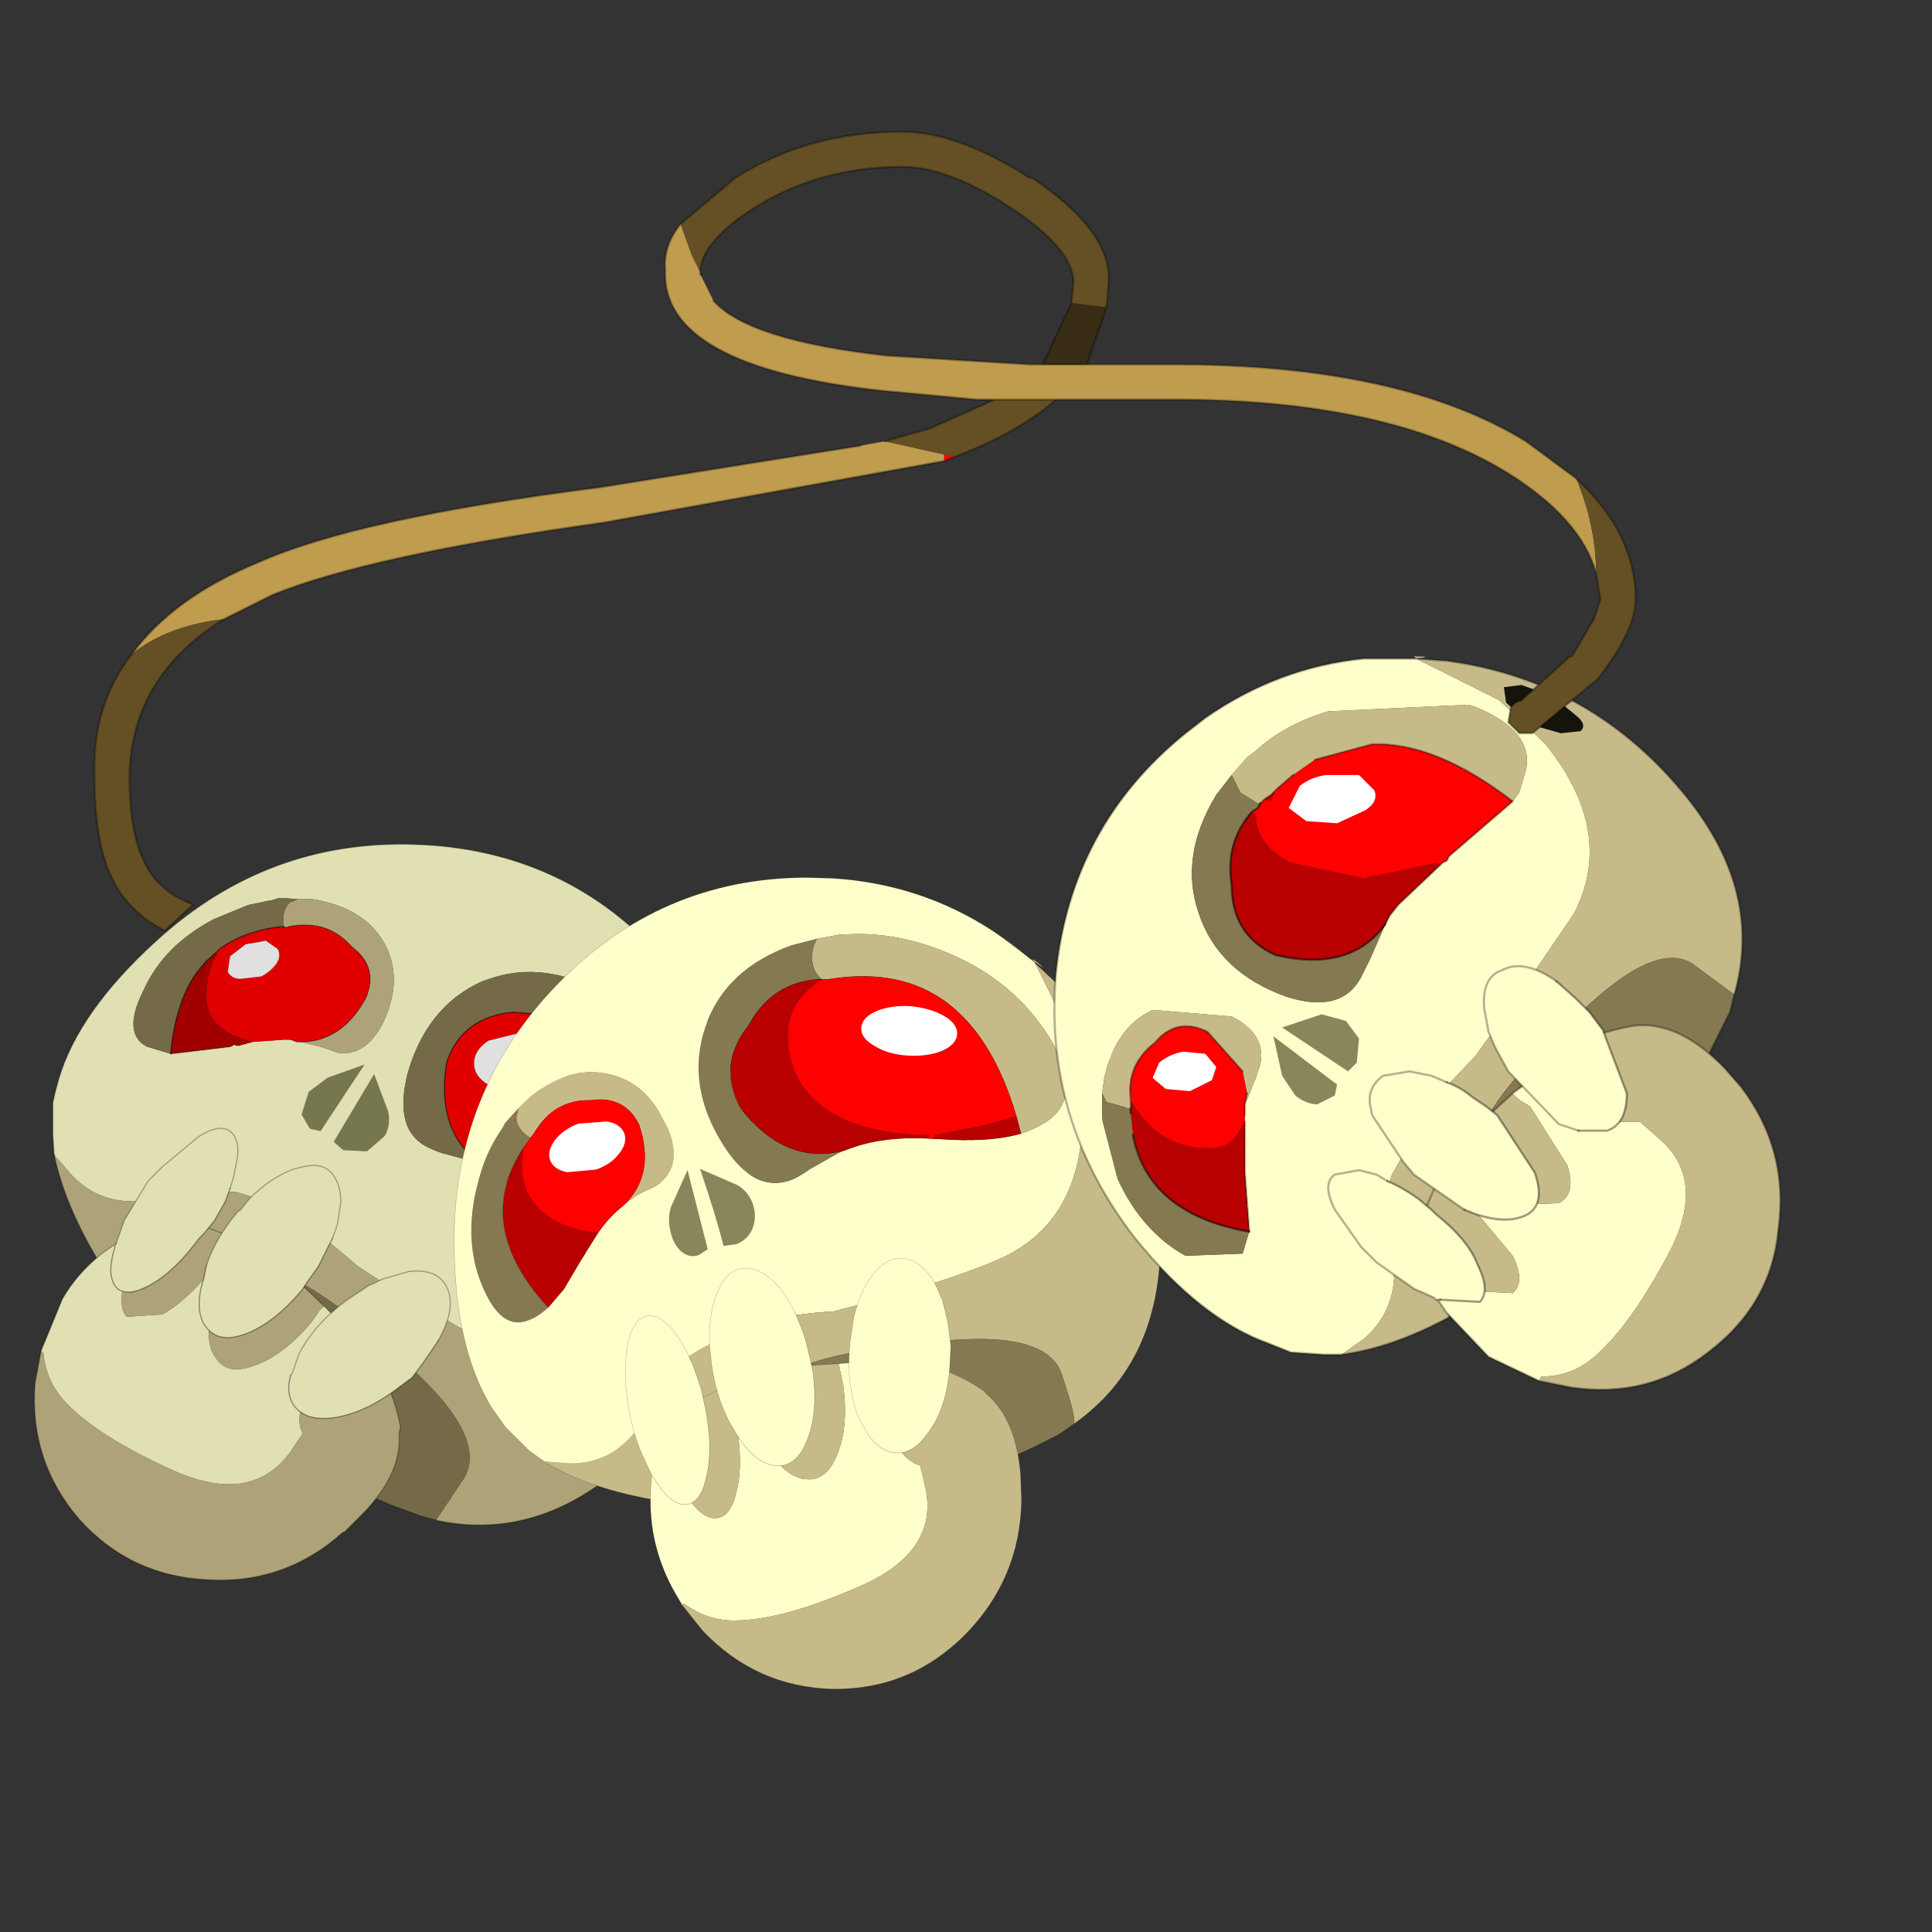 <?xml version="1.0" encoding="UTF-8" standalone="no"?>
<svg xmlns:xlink="http://www.w3.org/1999/xlink" height="440.0px" width="440.0px" xmlns="http://www.w3.org/2000/svg">
  <rect width="100%" height="100%" fill="#333333" stroke="none"/>
  <g transform="matrix(10.0, 0.0, 0.0, 10.0, 0.0, 0.0)">
    <use height="44.0" transform="matrix(1.0, 0.0, 0.0, 1.0, 0.0, 0.0)" width="44.0" xlink:href="#shape0"/>
    <use height="30.9" transform="matrix(0.542, 0.0, 0.0, 0.542, 0.77, 19.23)" width="30.2" xlink:href="#sprite0"/>
    <use height="97.8" transform="matrix(0.189, -7.0E-4, 7.0E-4, 0.189, 10.313, 20.015)" width="85.1" xlink:href="#shape2"/>
    <use height="28.65" transform="matrix(1.0, 0.0, 0.0, 1.0, 2.15, 3.0)" width="38.4" xlink:href="#shape3"/>
  </g>
  <defs>
    <g id="shape0" transform="matrix(1.0, 0.0, 0.0, 1.0, 0.0, 0.0)">
      <path d="M44.0 44.0 L0.0 44.0 0.0 0.0 44.0 0.0 44.0 44.0" fill="#43adca" fill-opacity="0.0" fill-rule="evenodd" stroke="none"/>
    </g>
    <g id="sprite0" transform="matrix(1.0, 0.0, 0.0, 1.0, 15.1, 15.45)">
      <use height="30.9" transform="matrix(1.0, 0.0, 0.0, 1.0, -15.1, -15.45)" width="30.2" xlink:href="#shape1"/>
    </g>
    <g id="shape1" transform="matrix(1.0, 0.0, 0.0, 1.0, 15.1, 15.45)">
      <path d="M-13.05 2.5 L-13.05 2.45 -13.05 2.5" fill="#000000" fill-opacity="0.302" fill-rule="evenodd" stroke="none"/>
      <path d="M-4.2 3.05 L-4.3 2.9 -4.25 2.85 Q-4.15 2.9 -4.2 3.05" fill="#9d926c" fill-rule="evenodd" stroke="none"/>
      <path d="M9.65 -8.65 L8.75 -9.3 7.65 -9.75 Q5.75 -10.4 4.05 -9.8 L3.75 -9.7 Q1.4 -8.65 0.6 -5.8 0.0 -3.4 1.5 -2.7 1.9 -2.5 2.35 -2.4 L2.9 -2.25 3.2 -2.15 3.9 -1.85 4.2 -1.7 5.4 -0.85 5.6 -0.7 6.6 0.4 6.85 0.7 Q8.15 2.35 9.35 3.1 L10.65 3.65 Q12.3 3.85 13.1 1.4 L13.15 1.05 Q13.9 -1.8 12.6 -4.85 11.95 -6.6 10.75 -7.8 L10.35 -8.1 9.65 -8.65 M-14.25 -2.45 L-14.3 -3.2 -14.3 -4.6 -14.2 -5.05 -14.05 -5.6 Q-13.2 -8.45 -9.95 -11.4 -5.3 -15.65 0.9 -15.45 7.15 -15.25 11.25 -10.75 L11.95 -9.9 Q14.25 -7.0 14.85 -3.5 L14.85 -3.2 15.0 -1.6 15.0 -1.5 15.05 -1.3 15.0 -1.25 13.45 2.3 11.75 4.45 Q8.35 7.55 4.8 6.0 L0.25 3.4 -1.45 2.3 -3.3 0.75 Q-5.05 -0.45 -6.65 -0.85 L-9.65 -0.75 -9.55 -0.85 -9.85 -0.75 Q-10.45 -0.4 -10.95 -0.45 -12.5 -0.45 -13.55 -1.6 L-14.2 -2.35 -14.25 -2.45 M15.0 -1.5 L15.0 -1.25 15.0 -1.5 M-12.3 1.85 L-12.4 1.95 -12.45 1.95 -12.3 1.85 M-3.9 -7.15 L-3.25 -7.0 -2.9 -6.9 -2.35 -6.7 Q-1.15 -6.5 -0.4 -8.0 0.45 -9.85 -0.4 -11.35 -1.25 -12.8 -3.4 -13.15 L-4.0 -13.15 -4.8 -13.2 -5.1 -13.1 -5.15 -13.1 -6.1 -12.9 -7.55 -12.3 Q-9.65 -11.2 -10.5 -9.3 -11.4 -7.5 -10.35 -6.95 L-9.35 -6.65 -6.85 -6.95 -6.65 -7.05 -6.6 -7.0 -6.45 -7.0 -5.9 -7.15 -4.5 -7.25 -4.3 -7.25 -4.05 -7.15 -3.9 -7.15" fill="#e0e0b3" fill-rule="evenodd" stroke="none"/>
      <path d="M9.65 -8.65 L10.35 -8.1 10.75 -7.8 Q11.95 -6.6 12.6 -4.85 13.9 -1.8 13.15 1.05 L13.1 1.4 Q12.3 3.85 10.65 3.65 L9.35 3.1 Q11.6 -0.25 11.3 -2.9 11.15 -4.45 10.1 -5.8 L8.9 -7.0 8.75 -7.15 8.55 -7.4 Q8.5 -7.8 8.8 -8.15 L8.9 -8.3 9.65 -8.65 M-14.25 -2.45 L-14.2 -2.35 -13.55 -1.6 Q-12.5 -0.45 -10.95 -0.45 -10.45 -0.4 -9.85 -0.75 L-9.55 -0.85 -9.65 -0.75 -6.65 -0.85 Q-5.05 -0.45 -3.3 0.75 L-1.45 2.3 0.25 3.4 4.8 6.0 Q8.35 7.55 11.75 4.45 L13.45 2.3 15.0 -1.25 15.0 0.0 Q14.6 6.15 9.95 10.4 6.15 13.9 1.8 12.95 L3.0 11.15 Q3.95 9.45 0.7 6.5 -2.6 3.5 -4.25 2.8 L-4.25 2.85 -4.85 2.55 -7.1 1.25 -7.85 1.0 -10.8 1.05 Q-11.6 1.3 -12.3 1.85 L-12.45 1.95 Q-13.75 -0.25 -14.2 -2.2 L-14.25 -2.45 M15.0 -1.6 L14.85 -3.2 14.85 -3.5 15.0 -1.6 M15.05 -1.3 L15.1 -1.4 Q15.15 -0.4 15.05 -1.3 M14.0 2.55 L13.35 2.65 12.55 3.7 Q12.25 4.35 12.2 5.05 12.05 5.65 12.35 5.85 12.65 6.05 13.05 5.65 L13.75 4.55 14.2 3.3 Q14.3 2.8 14.0 2.55 M-4.6 -12.0 Q-4.7 -12.65 -4.35 -13.0 L-4.0 -13.15 -3.4 -13.15 Q-1.25 -12.8 -0.4 -11.35 0.45 -9.85 -0.4 -8.0 -1.15 -6.5 -2.35 -6.7 L-2.9 -6.9 -3.25 -7.0 -3.9 -7.15 Q-2.15 -7.15 -1.15 -9.0 -0.6 -10.3 -1.75 -11.15 -2.75 -12.3 -4.35 -12.0 L-4.5 -11.95 -4.6 -12.0" fill="#aea378" fill-rule="evenodd" stroke="none"/>
      <path d="M3.9 -1.85 L3.2 -2.15 2.9 -2.25 2.35 -2.4 Q1.9 -2.5 1.5 -2.7 0.0 -3.4 0.6 -5.8 1.4 -8.65 3.75 -9.7 L4.05 -9.8 Q5.75 -10.4 7.65 -9.75 L8.75 -9.3 9.65 -8.65 8.9 -8.3 8.8 -8.15 Q8.5 -7.8 8.55 -7.4 L7.45 -8.2 5.05 -8.4 Q2.9 -8.2 2.25 -6.3 1.75 -3.25 3.9 -1.85 M-4.25 2.85 L-4.25 2.8 Q-2.6 3.5 0.7 6.5 3.95 9.45 3.0 11.15 L1.8 12.95 1.1 12.75 0.0 12.35 -0.95 11.95 -0.6 11.25 Q-0.1 10.25 -0.2 9.3 L-0.2 9.25 Q-0.25 7.9 -1.15 6.35 L-1.3 6.1 -1.35 6.05 -4.2 3.05 Q-4.15 2.9 -4.25 2.85 M-4.0 -13.15 L-4.35 -13.0 Q-4.7 -12.65 -4.6 -12.0 -6.2 -11.85 -7.3 -11.05 L-7.45 -10.9 -7.9 -10.5 -8.3 -10.0 Q-9.15 -8.75 -9.35 -6.65 L-10.35 -6.95 Q-11.4 -7.5 -10.5 -9.3 -9.65 -11.2 -7.55 -12.3 L-6.1 -12.9 -5.15 -13.1 -5.1 -13.1 -4.8 -13.2 -4.0 -13.15" fill="#746a47" fill-rule="evenodd" stroke="none"/>
      <path d="M-8.3 -10.0 L-7.9 -10.5 -8.0 -9.8 -8.3 -10.0" fill="#9b0000" fill-rule="evenodd" stroke="none"/>
      <path d="M5.6 -0.7 L5.4 -0.85 4.2 -1.7 3.9 -1.85 Q1.75 -3.25 2.25 -6.3 2.9 -8.2 5.05 -8.4 L7.45 -8.2 8.55 -7.4 8.75 -7.15 8.9 -7.0 10.1 -5.8 10.5 -4.4 Q10.5 -3.0 9.0 -1.75 7.55 -0.6 6.15 -0.6 L5.6 -0.7 M6.85 -7.2 L5.4 -7.55 4.0 -7.2 Q3.4 -6.8 3.4 -6.25 3.4 -5.7 4.0 -5.35 4.6 -4.95 5.4 -4.95 L6.85 -5.35 Q7.45 -5.7 7.45 -6.25 7.45 -6.8 6.85 -7.2 M-4.6 -12.0 L-4.5 -11.95 -4.35 -12.0 Q-2.75 -12.3 -1.75 -11.15 -0.6 -10.3 -1.15 -9.0 -2.15 -7.15 -3.9 -7.15 L-4.05 -7.15 -4.3 -7.25 -4.5 -7.25 -5.9 -7.15 Q-7.85 -7.65 -7.85 -9.05 -7.85 -10.05 -7.4 -10.85 L-7.45 -10.9 -7.3 -11.05 Q-6.2 -11.85 -4.6 -12.0 M-4.9 -10.45 Q-4.7 -10.75 -4.85 -11.05 L-5.35 -11.4 -6.2 -11.25 -6.85 -10.75 -6.95 -10.1 Q-6.8 -9.8 -6.4 -9.8 L-5.55 -9.9 Q-5.15 -10.1 -4.9 -10.45" fill="#e00000" fill-rule="evenodd" stroke="none"/>
      <path d="M14.0 2.55 Q14.3 2.8 14.2 3.3 L13.75 4.55 13.05 5.65 Q12.65 6.05 12.35 5.85 12.05 5.65 12.2 5.05 12.25 4.35 12.55 3.7 L13.35 2.65 14.0 2.55" fill="#11110b" fill-rule="evenodd" stroke="none"/>
      <path d="M6.85 -7.2 Q7.45 -6.8 7.45 -6.25 7.45 -5.7 6.85 -5.35 L5.4 -4.95 Q4.6 -4.95 4.0 -5.35 3.4 -5.7 3.4 -6.25 3.4 -6.8 4.0 -7.2 L5.4 -7.55 6.85 -7.2 M-4.9 -10.45 Q-5.15 -10.1 -5.55 -9.9 L-6.4 -9.8 Q-6.8 -9.8 -6.95 -10.1 L-6.85 -10.75 -6.2 -11.25 -5.35 -11.4 -4.85 -11.05 Q-4.7 -10.75 -4.9 -10.45" fill="#e0e0e0" fill-rule="evenodd" stroke="none"/>
      <path d="M9.35 3.1 Q8.15 2.35 6.85 0.7 L6.6 0.4 5.6 -0.7 6.15 -0.6 Q7.55 -0.6 9.0 -1.75 10.5 -3.0 10.5 -4.4 L10.1 -5.8 Q11.15 -4.45 11.3 -2.9 11.6 -0.25 9.35 3.1 M-9.35 -6.65 Q-9.15 -8.75 -8.3 -10.0 L-8.0 -9.8 -7.9 -10.5 -7.45 -10.9 -7.4 -10.85 Q-7.85 -10.05 -7.85 -9.05 -7.85 -7.65 -5.9 -7.15 L-6.45 -7.0 -6.6 -7.0 -6.65 -7.05 -6.85 -6.95 -9.35 -6.65" fill="#a10000" fill-rule="evenodd" stroke="none"/>
      <path d="M9.35 3.1 Q8.15 2.35 6.85 0.7 L6.6 0.4 5.6 -0.7 5.4 -0.85 4.2 -1.7 3.9 -1.85 M8.55 -7.4 L8.75 -7.15 8.9 -7.0 10.1 -5.8 Q11.15 -4.45 11.3 -2.9 11.6 -0.25 9.35 3.1 M14.85 -3.5 Q14.25 -7.0 11.95 -9.9 L11.25 -10.75 Q7.15 -15.25 0.9 -15.45 -5.3 -15.65 -9.95 -11.4 -13.2 -8.45 -14.05 -5.6 L-14.2 -5.05 -14.3 -4.6 -14.3 -3.2 -14.25 -2.45 M15.0 -1.25 L15.0 -1.5 15.0 -1.6 M14.85 -3.5 L15.0 -1.6 M1.8 12.95 Q6.15 13.9 9.95 10.4 14.6 6.15 15.0 0.0 L15.0 -1.25 M1.8 12.95 L1.1 12.75 0.0 12.35 -0.95 11.95 -0.6 11.25 Q-0.1 10.25 -0.2 9.3 L-0.2 9.25 Q-0.25 7.9 -1.15 6.35 L-1.3 6.1 -1.35 6.05 -4.2 3.05 -4.3 2.9 M-4.25 2.85 L-4.85 2.55 -7.1 1.25 -7.85 1.0 -10.8 1.05 Q-11.6 1.3 -12.3 1.85 L-12.4 1.95 -12.45 1.95 Q-13.75 -0.25 -14.2 -2.2 L-14.25 -2.45 M-4.6 -12.0 L-4.5 -11.95 -4.35 -12.0 Q-2.75 -12.3 -1.75 -11.15 -0.6 -10.3 -1.15 -9.0 -2.15 -7.15 -3.9 -7.15 L-4.05 -7.15 -4.3 -7.25 -4.5 -7.25 M-6.45 -7.0 L-6.6 -7.0 -6.65 -7.05 -6.85 -6.95 -9.35 -6.65 M-4.2 3.05 Q-4.15 2.9 -4.25 2.85" fill="none" stroke="#000000" stroke-linecap="round" stroke-linejoin="round" stroke-opacity="0.302" stroke-width="0.05"/>
      <path d="M3.9 -1.85 Q1.75 -3.25 2.25 -6.3 2.9 -8.2 5.05 -8.4 L7.45 -8.2 8.55 -7.4 M-9.35 -6.65 Q-9.15 -8.75 -8.3 -10.0 L-7.9 -10.5 -7.45 -10.9 -7.3 -11.05 Q-6.2 -11.85 -4.6 -12.0" fill="none" stroke="#000000" stroke-linecap="round" stroke-linejoin="round" stroke-opacity="0.502" stroke-width="0.05"/>
      <path d="M-2.6 4.25 Q-2.4 4.9 -2.45 5.75 L-3.55 7.25 -3.85 8.15 Q-4.05 8.85 -3.8 9.3 L-4.3 10.05 Q-5.9 12.3 -9.15 10.9 -12.5 9.4 -13.85 7.9 -14.6 7.05 -14.7 5.9 L-14.8 5.85 -14.7 5.6 -13.9 3.65 Q-13.3 2.6 -12.25 1.75 L-11.05 0.9 -10.25 0.6 -10.85 1.7 -11.15 2.55 -11.25 2.6 -11.25 2.8 Q-11.6 3.95 -11.2 4.4 L-9.7 4.3 Q-8.7 3.75 -7.65 2.45 L-7.5 2.25 -7.1 1.65 -6.8 1.1 Q-6.55 1.25 -6.2 1.5 L-7.4 3.5 -7.55 4.05 Q-8.0 5.5 -7.4 6.2 -6.9 6.9 -5.7 6.4 -4.55 5.95 -3.45 4.65 L-3.1 4.15 -2.9 3.95 -2.6 4.25 M-7.9 0.65 L-7.85 0.65 -7.8 0.65 -7.9 0.65" fill="#e0e0b3" fill-rule="evenodd" stroke="none"/>
      <path d="M-2.6 4.25 L-1.95 4.85 -1.7 5.15 Q-0.1 6.8 0.3 9.0 L0.3 9.05 0.25 9.3 0.25 9.35 Q0.35 11.0 -1.25 12.65 L-2.05 13.45 -2.1 13.45 Q-4.55 15.65 -7.8 15.45 -11.05 15.3 -13.2 12.9 -15.3 10.45 -15.05 7.2 L-14.8 5.85 -14.7 5.9 Q-14.6 7.05 -13.85 7.9 -12.5 9.4 -9.15 10.9 -5.9 12.3 -4.3 10.05 L-3.8 9.3 Q-4.05 8.85 -3.85 8.15 L-3.55 7.25 -2.45 5.75 Q-2.4 4.9 -2.6 4.25 M-10.25 0.6 L-7.9 0.65 -7.8 0.65 -7.15 0.9 Q-7.0 0.95 -6.8 1.1 L-7.1 1.65 -7.5 2.25 -7.65 2.45 Q-8.7 3.75 -9.7 4.3 L-11.2 4.4 Q-11.6 3.95 -11.25 2.8 L-11.25 2.6 -11.15 2.55 -10.85 1.7 -10.25 0.6 M-6.2 1.5 L-5.9 1.65 -4.05 2.85 -4.0 2.9 -2.9 3.95 -3.1 4.15 -3.45 4.65 Q-4.55 5.95 -5.7 6.4 -6.9 6.9 -7.4 6.2 -8.0 5.5 -7.55 4.05 L-7.4 3.5 -6.2 1.5" fill="#aea378" fill-rule="evenodd" stroke="none"/>
      <path d="M-14.8 5.85 L-15.05 7.2 Q-15.3 10.45 -13.2 12.9 -11.05 15.3 -7.8 15.45 -4.55 15.65 -2.1 13.45 L-2.05 13.45 -1.25 12.65 Q0.35 11.0 0.25 9.35 L0.25 9.3 0.3 9.05 0.3 9.0 Q-0.1 6.8 -1.7 5.15 L-1.95 4.85 -2.6 4.25 M-14.8 5.85 L-14.7 5.6 -13.9 3.65 Q-13.3 2.6 -12.25 1.75 L-11.05 0.9 -10.25 0.6 -7.9 0.65 -7.85 0.65 -7.8 0.65 -7.15 0.9 Q-7.0 0.95 -6.8 1.1 -6.55 1.25 -6.2 1.5 L-5.9 1.65 -4.05 2.85 -4.0 2.9 -2.9 3.95 -2.6 4.25 M-7.9 0.65 L-7.8 0.65" fill="none" stroke="#000000" stroke-linecap="round" stroke-linejoin="round" stroke-opacity="0.302" stroke-width="0.05"/>
      <path d="M-6.85 -1.0 L-7.05 -0.45 -7.5 0.35 -7.95 0.9 -8.15 1.1 Q-9.15 2.45 -10.1 3.0 -11.2 3.65 -11.65 3.15 -12.05 2.65 -11.7 1.5 L-11.7 1.45 -11.65 1.35 -11.6 1.2 -11.3 0.35 -10.3 -1.3 -9.7 -1.9 -8.2 -3.15 Q-7.2 -3.8 -6.75 -3.3 -6.45 -2.95 -6.55 -2.25 L-6.7 -1.5 -6.85 -1.0 M-7.85 2.25 Q-7.45 1.05 -6.5 -0.05 L-6.45 -0.05 -6.05 -0.55 Q-5.15 -1.45 -4.2 -1.8 L-3.8 -1.9 Q-2.95 -2.1 -2.55 -1.6 -2.2 -1.15 -2.2 -0.4 L-2.35 0.55 -2.55 1.1 -3.15 2.3 -3.55 2.85 -3.85 3.3 Q-5.0 4.65 -6.15 5.1 -7.3 5.55 -7.85 4.85 -8.4 4.15 -7.95 2.75 L-7.85 2.25 M-4.3 6.85 L-4.25 6.8 -3.95 5.95 Q-3.3 4.7 -1.95 3.7 L-1.05 3.1 -0.4 2.8 0.65 2.5 Q1.85 2.35 2.25 3.15 2.65 3.95 2.0 5.2 L1.9 5.4 1.25 6.35 0.8 6.95 0.0 7.55 Q-1.35 8.5 -2.55 8.65 -3.8 8.8 -4.25 8.0 -4.5 7.5 -4.3 6.85" fill="#e0e0b3" fill-rule="evenodd" stroke="none"/>
      <path d="M-6.85 -1.0 L-6.7 -1.5 -6.55 -2.25 Q-6.45 -2.95 -6.75 -3.3 -7.2 -3.8 -8.2 -3.15 L-9.7 -1.9 -10.3 -1.3 -11.3 0.35 -11.6 1.2 -11.65 1.35 -11.7 1.45 M-7.85 2.25 Q-7.45 1.05 -6.5 -0.05 L-6.45 -0.05 -6.05 -0.55 Q-5.15 -1.45 -4.2 -1.8 L-3.8 -1.9 Q-2.95 -2.1 -2.55 -1.6 -2.2 -1.15 -2.2 -0.4 L-2.35 0.55 -2.55 1.1 M-4.3 6.85 L-4.25 6.8 -3.95 5.95 Q-3.3 4.7 -1.95 3.7 L-1.05 3.1 -0.4 2.8 0.65 2.5 Q1.85 2.35 2.25 3.15 2.65 3.95 2.0 5.2 L1.9 5.4" fill="none" stroke="#000000" stroke-linecap="round" stroke-linejoin="round" stroke-opacity="0.302" stroke-width="0.05"/>
      <path d="M-11.7 1.45 L-11.7 1.5 Q-12.05 2.65 -11.65 3.15 -11.2 3.65 -10.1 3.0 -9.15 2.45 -8.15 1.1 L-7.95 0.9 -7.5 0.35 -7.05 -0.45 -6.85 -1.0 M-2.55 1.1 L-3.15 2.3 -3.55 2.85 -3.85 3.3 Q-5.0 4.65 -6.15 5.1 -7.3 5.55 -7.85 4.85 -8.4 4.15 -7.95 2.75 L-7.85 2.25 M1.9 5.4 L1.25 6.35 0.8 6.95 0.0 7.55 Q-1.35 8.5 -2.55 8.65 -3.8 8.8 -4.25 8.0 -4.5 7.5 -4.3 6.85" fill="none" stroke="#000000" stroke-linecap="round" stroke-linejoin="round" stroke-opacity="0.392" stroke-width="0.05"/>
      <path d="M-1.2 -6.2 L-3.05 -3.4 -3.5 -3.5 -3.85 -4.1 -3.55 -5.05 -2.75 -5.65 -1.2 -6.2" fill="#76764f" fill-rule="evenodd" stroke="none"/>
      <path d="M-0.8 -5.8 L-2.5 -2.95 -2.1 -2.6 -1.1 -2.55 -0.35 -3.2 Q-0.1 -3.65 -0.2 -4.2 L-0.8 -5.8" fill="#76764f" fill-rule="evenodd" stroke="none"/>
    </g>
    <g id="shape2" transform="matrix(1.0, 0.0, 0.0, 1.0, 42.55, 48.45)">
      <path d="M-18.95 28.75 L-18.9 29.15 -19.1 28.75 -18.95 28.75" fill="#000000" fill-opacity="0.302" fill-rule="evenodd" stroke="none"/>
      <path d="M12.3 11.15 L11.45 11.0 11.45 10.95 12.3 11.15 M-0.55 11.05 L-1.1 11.1 -1.15 10.95 -0.55 11.05" fill="#b3a77b" fill-rule="evenodd" stroke="none"/>
      <path d="M22.4 -42.0 L23.05 -41.55 26.75 -38.75 26.85 -38.65 27.55 -38.05 26.85 -38.65 27.5 -38.2 27.55 -38.05 Q31.5 -30.25 32.1 -27.9 33.25 -23.2 33.25 -20.15 33.25 -6.85 23.15 -2.4 18.4 -0.3 8.85 2.35 L3.1 3.85 Q-0.4 4.0 -3.75 4.7 -9.65 6.3 -13.6 8.75 -17.6 11.15 -19.25 15.35 L-19.3 15.0 -19.55 15.7 Q-20.15 17.65 -21.2 18.7 -24.15 22.05 -28.6 22.05 L-31.8 21.8 -33.6 20.5 -36.45 17.65 -38.1 15.3 Q-42.55 8.0 -42.55 -4.6 -42.55 -22.8 -30.05 -35.65 -17.55 -48.45 0.0 -48.45 L3.2 -48.35 Q13.75 -47.65 22.4 -42.0 M-18.9 26.15 L-18.8 26.4 -18.9 26.4 -18.95 26.4 -18.9 26.15 -18.9 26.4 -18.9 26.15 M25.8 -17.5 Q27.95 -18.2 29.4 -19.3 33.2 -22.4 29.35 -28.95 L28.85 -29.7 Q24.15 -36.85 15.25 -40.0 10.15 -41.8 5.3 -41.6 L3.95 -41.55 1.3 -41.05 -1.7 -40.3 Q-9.8 -37.45 -12.2 -30.45 -14.6 -23.4 -10.05 -16.2 -6.3 -10.25 -1.7 -12.1 -0.65 -12.6 0.4 -13.35 L3.8 -15.25 4.65 -15.6 5.65 -15.95 Q9.55 -17.25 14.7 -16.95 L15.35 -16.9 15.75 -16.9 Q21.9 -16.4 25.8 -17.5 M-25.2 -5.75 Q-24.05 -7.4 -22.7 -8.55 L-22.1 -9.05 Q-20.8 -10.2 -19.2 -10.9 -18.4 -11.2 -17.8 -11.65 -14.95 -13.85 -16.75 -18.3 L-17.95 -20.55 Q-20.2 -24.05 -23.9 -24.85 -28.7 -25.95 -33.45 -22.0 L-34.75 -20.75 -36.35 -19.0 -36.7 -18.35 -36.8 -18.2 Q-38.8 -15.35 -39.75 -11.5 -41.45 -4.85 -39.2 0.6 -36.95 6.05 -33.7 4.8 -32.5 4.4 -31.25 3.25 L-29.35 1.05 -27.15 -2.65 -26.8 -3.2 -26.75 -3.3 -25.2 -5.75" fill="#ffffcc" fill-rule="evenodd" stroke="none"/>
      <path d="M26.75 -38.75 L23.05 -41.55 22.4 -42.0 Q24.65 -40.55 26.75 -38.75 M-31.8 21.8 L-28.6 22.05 Q-24.15 22.05 -21.2 18.7 -20.15 17.65 -19.55 15.7 L-19.3 15.0 -19.25 15.35 Q-17.6 11.15 -13.6 8.75 -9.65 6.3 -3.75 4.7 -0.4 4.0 3.1 3.85 L8.85 2.35 Q18.4 -0.3 23.15 -2.4 33.25 -6.85 33.25 -20.15 33.25 -23.2 32.1 -27.9 31.5 -30.25 27.55 -38.05 L30.1 -35.65 Q42.55 -22.8 42.55 -4.6 42.55 10.15 32.05 17.5 32.35 16.75 30.6 11.5 28.85 6.25 16.15 7.45 3.5 8.5 -1.25 10.7 L-1.3 10.7 -1.15 10.95 -2.9 11.45 Q-8.65 13.2 -10.1 13.85 -11.2 14.3 -12.15 14.9 -18.05 20.8 -17.8 21.3 -18.75 23.45 -18.9 26.15 L-18.95 26.4 Q-26.75 24.95 -31.8 21.8 M27.5 -38.2 L27.3 -38.55 Q29.5 -36.8 27.65 -38.1 L27.5 -38.2 M1.3 -41.05 L3.95 -41.55 5.3 -41.6 Q10.15 -41.8 15.25 -40.0 24.15 -36.85 28.85 -29.7 L29.35 -28.95 Q33.2 -22.4 29.4 -19.3 27.95 -18.2 25.8 -17.5 L25.25 -19.6 Q22.5 -29.05 17.0 -33.25 L16.8 -33.4 Q11.45 -37.35 3.5 -36.3 L2.75 -36.2 1.9 -36.2 1.85 -36.2 Q0.7 -37.2 0.7 -38.8 0.7 -39.95 1.3 -41.05 M-22.1 -9.05 Q-18.25 -12.7 -20.2 -18.7 -20.95 -20.25 -22.1 -21.0 -23.7 -22.05 -26.0 -21.7 -30.45 -21.85 -32.85 -17.8 L-33.2 -17.35 -33.3 -17.2 -33.7 -17.45 Q-35.0 -18.45 -35.0 -19.7 L-34.75 -20.75 -33.45 -22.0 Q-28.7 -25.95 -23.9 -24.85 -20.2 -24.05 -17.95 -20.55 L-16.75 -18.3 Q-14.95 -13.85 -17.8 -11.65 -18.4 -11.2 -19.2 -10.9 -20.8 -10.2 -22.1 -9.05" fill="#c7ba89" fill-rule="evenodd" stroke="none"/>
      <path d="M-1.15 10.95 L-1.3 10.7 -1.25 10.7 -1.15 10.95" fill="#baab70" fill-rule="evenodd" stroke="none"/>
      <path d="M32.05 17.5 L30.4 18.65 30.25 18.75 27.25 20.25 24.5 21.5 23.8 19.35 Q22.6 16.4 20.4 14.7 L20.35 14.7 Q17.25 12.1 12.3 11.15 L11.45 10.95 11.3 10.95 Q1.85 10.65 -0.55 11.05 L-1.15 10.95 -1.25 10.7 Q3.5 8.5 16.15 7.45 28.85 6.25 30.6 11.5 32.35 16.75 32.05 17.5 M4.65 -15.6 L3.8 -15.25 0.4 -13.35 Q-0.65 -12.6 -1.7 -12.1 -6.3 -10.25 -10.05 -16.2 -14.6 -23.4 -12.2 -30.45 -9.8 -37.45 -1.7 -40.3 L1.3 -41.05 Q0.7 -39.95 0.7 -38.8 0.7 -37.2 1.85 -36.2 -4.05 -36.0 -6.95 -30.7 -10.8 -25.9 -8.0 -20.7 -2.9 -14.15 3.6 -15.35 L4.65 -15.6 M-33.3 -17.2 L-34.15 -16.0 Q-40.35 -6.7 -31.25 3.25 -32.5 4.4 -33.7 4.8 -36.95 6.05 -39.2 0.6 -41.45 -4.85 -39.75 -11.5 -38.8 -15.35 -36.8 -18.2 L-36.7 -18.35 -36.35 -19.0 -34.75 -20.75 -35.0 -19.7 Q-35.0 -18.45 -33.7 -17.45 L-33.3 -17.2" fill="#847951" fill-rule="evenodd" stroke="none"/>
      <path d="M16.8 -33.4 L17.0 -33.25 16.8 -33.3 16.8 -33.4" fill="#b30000" fill-rule="evenodd" stroke="none"/>
      <path d="M15.35 -16.9 L14.7 -16.95 14.7 -17.35 Q7.3 -17.45 2.85 -20.2 -2.25 -23.4 -2.25 -29.5 -2.25 -33.6 1.9 -36.2 L2.75 -36.2 3.5 -36.3 Q11.45 -37.35 16.8 -33.4 L16.8 -33.3 17.0 -33.25 Q22.5 -29.05 25.25 -19.6 L21.5 -18.55 15.35 -17.35 15.35 -16.9 M-33.3 -17.2 L-33.2 -17.35 -32.85 -17.8 Q-30.45 -21.85 -26.0 -21.7 -23.7 -22.05 -22.1 -21.0 -20.95 -20.25 -20.2 -18.7 -18.25 -12.7 -22.1 -9.05 L-22.7 -8.55 Q-24.05 -7.4 -25.2 -5.75 -28.7 -6.05 -31.05 -7.65 -34.35 -9.85 -34.35 -14.05 L-34.15 -16.0 -33.3 -17.2" fill="#ff0000" fill-rule="evenodd" stroke="none"/>
      <path d="M25.8 -17.5 Q21.9 -16.4 15.75 -16.9 L15.35 -16.9 15.35 -17.35 21.5 -18.55 25.25 -19.6 25.8 -17.5 M14.7 -16.95 Q9.55 -17.25 5.65 -15.95 L4.65 -15.6 3.6 -15.35 Q-2.9 -14.15 -8.0 -20.7 -10.8 -25.9 -6.95 -30.7 -4.05 -36.0 1.85 -36.2 L1.9 -36.2 Q-2.25 -33.6 -2.25 -29.5 -2.25 -23.4 2.85 -20.2 7.3 -17.45 14.7 -17.35 L14.7 -16.95 M-34.15 -16.0 L-34.35 -14.05 Q-34.35 -9.85 -31.05 -7.65 -28.7 -6.05 -25.2 -5.75 L-26.75 -3.3 -26.8 -3.2 -27.15 -2.65 -29.35 1.05 -31.25 3.25 Q-40.35 -6.7 -34.15 -16.0" fill="#b80000" fill-rule="evenodd" stroke="none"/>
      <path d="M22.4 -42.0 Q13.75 -47.65 3.2 -48.35 L0.0 -48.45 Q-17.55 -48.45 -30.05 -35.65 -42.55 -22.8 -42.55 -4.6 -42.55 8.0 -38.1 15.3 L-36.45 17.65 -33.6 20.5 -31.8 21.8 M27.55 -38.05 L26.85 -38.65 26.75 -38.75 Q24.65 -40.55 22.4 -42.0 M27.55 -38.05 L30.1 -35.65 Q42.55 -22.8 42.55 -4.6 42.55 10.15 32.05 17.5 L30.4 18.65 30.25 18.75 27.25 20.25 24.5 21.5 23.8 19.35 Q22.6 16.4 20.4 14.7 L20.35 14.7 Q17.25 12.1 12.3 11.15 L11.45 11.0 M11.45 10.95 L11.3 10.95 Q1.85 10.65 -0.55 11.05 L-1.1 11.1 M-1.15 10.95 L-2.9 11.45 Q-8.65 13.2 -10.1 13.85 -11.2 14.3 -12.15 14.9 -18.05 20.8 -17.8 21.3 -18.75 23.45 -18.9 26.15 L-18.9 26.4 -18.95 26.4 Q-26.75 24.95 -31.8 21.8 M-18.8 26.4 L-18.9 26.4 M25.8 -17.5 Q21.9 -16.4 15.75 -16.9 L15.35 -16.9 14.7 -16.95 Q9.55 -17.25 5.65 -15.95 L4.65 -15.6 M1.85 -36.2 L1.9 -36.2 2.75 -36.2 3.5 -36.3 Q11.45 -37.35 16.8 -33.4 L17.0 -33.25 Q22.5 -29.05 25.25 -19.6 L25.8 -17.5 M12.3 11.15 L11.45 10.95 M-22.1 -9.05 Q-18.25 -12.7 -20.2 -18.7 -20.95 -20.25 -22.1 -21.0 -23.7 -22.05 -26.0 -21.7 -30.45 -21.85 -32.85 -17.8 L-33.2 -17.35 -33.3 -17.2 M-25.2 -5.75 Q-24.05 -7.4 -22.7 -8.55 L-22.1 -9.05 M-31.25 3.25 L-29.35 1.05 -27.15 -2.65 -26.8 -3.2 -26.75 -3.3 -25.2 -5.75 M-0.55 11.05 L-1.15 10.95" fill="none" stroke="#000000" stroke-linecap="round" stroke-linejoin="round" stroke-opacity="0.302" stroke-width="0.05"/>
      <path d="M1.85 -36.2 Q-4.05 -36.0 -6.95 -30.7 -10.8 -25.9 -8.0 -20.7 -2.9 -14.15 3.6 -15.35 L4.65 -15.6 M-33.3 -17.2 L-34.15 -16.0 Q-40.35 -6.7 -31.25 3.25" fill="none" stroke="#000000" stroke-linecap="round" stroke-linejoin="round" stroke-opacity="0.502" stroke-width="0.05"/>
      <path d="M35.35 -20.0 Q34.15 -21.3 33.35 -23.35 32.6 -25.4 32.6 -27.0 32.7 -28.35 33.7 -28.65 34.7 -28.8 35.65 -27.6 36.7 -26.3 37.45 -24.25 38.25 -22.2 38.35 -20.55 38.45 -18.95 37.5 -18.8 36.5 -18.5 35.35 -20.0" fill="#14140d" fill-rule="evenodd" stroke="none"/>
      <path d="M16.3 -27.5 Q14.55 -26.8 12.2 -26.95 9.8 -27.1 8.15 -28.15 6.5 -29.1 6.6 -30.35 6.7 -31.6 8.5 -32.35 10.25 -33.05 12.6 -32.9 14.95 -32.65 16.6 -31.7 18.2 -30.75 18.15 -29.5 18.05 -28.25 16.3 -27.5" fill="#ffffff" fill-rule="evenodd" stroke="none"/>
      <path d="M16.3 -27.5 Q14.55 -26.8 12.2 -26.95 9.8 -27.1 8.15 -28.15 6.5 -29.1 6.6 -30.35 6.7 -31.6 8.5 -32.35 10.25 -33.05 12.6 -32.9 14.95 -32.65 16.6 -31.7 18.2 -30.75 18.15 -29.5 18.05 -28.25 16.3 -27.5 Z" fill="none" stroke="#010101" stroke-linecap="square" stroke-linejoin="miter" stroke-miterlimit="3.0" stroke-opacity="0.0" stroke-width="0.05"/>
      <path d="M-22.65 -15.25 Q-23.65 -13.95 -25.45 -13.35 L-28.9 -13.05 Q-30.5 -13.35 -30.95 -14.5 -31.35 -15.65 -30.3 -17.0 -29.3 -18.25 -27.5 -18.9 L-24.1 -19.15 Q-22.45 -18.85 -22.0 -17.7 -21.6 -16.55 -22.65 -15.25" fill="#ffffff" fill-rule="evenodd" stroke="none"/>
      <path d="M-22.65 -15.25 Q-23.65 -13.95 -25.45 -13.35 L-28.9 -13.05 Q-30.5 -13.35 -30.95 -14.5 -31.35 -15.65 -30.3 -17.0 -29.3 -18.25 -27.5 -18.9 L-24.1 -19.15 Q-22.45 -18.85 -22.0 -17.7 -21.6 -16.55 -22.65 -15.25 Z" fill="none" stroke="#010101" stroke-linecap="square" stroke-linejoin="miter" stroke-miterlimit="3.0" stroke-opacity="0.0" stroke-width="0.05"/>
      <path d="M5.1 10.05 Q6.9 10.85 8.65 12.6 8.75 15.45 9.6 17.9 10.15 19.25 10.85 20.2 L10.9 20.35 Q12.05 22.05 13.5 22.45 L14.1 25.0 Q15.8 32.75 6.35 36.9 -3.1 41.05 -8.95 41.05 -12.25 41.05 -15.0 39.0 L-15.25 39.15 -15.65 38.45 Q-17.25 35.85 -18.1 33.0 -19.15 29.55 -19.0 25.75 -18.95 23.4 -18.45 21.55 L-17.5 19.25 -16.35 22.65 -15.25 25.0 -15.1 25.3 -14.9 25.55 Q-13.05 28.7 -11.25 28.7 -9.3 28.7 -8.6 25.3 -7.8 22.1 -8.65 17.35 L-8.8 16.65 -9.25 14.6 -9.8 12.9 -7.85 12.3 Q-7.3 16.0 -5.75 18.9 L-5.0 20.2 Q-2.7 23.9 -0.2 24.05 2.3 24.3 3.6 20.85 4.9 17.6 4.25 12.65 L3.9 11.0 3.75 10.15 5.1 10.05 M-12.85 14.35 L-12.85 14.25 -12.7 14.2 -12.85 14.35" fill="#ffffcc" fill-rule="evenodd" stroke="none"/>
      <path d="M5.1 10.05 L7.6 9.9 8.7 9.85 Q15.45 9.65 20.7 13.15 L20.85 13.25 Q21.2 13.45 21.45 13.75 L21.45 13.8 Q25.05 16.8 25.6 23.6 L25.7 26.75 25.7 26.8 Q25.45 36.25 18.75 42.95 12.1 49.5 2.85 49.35 -6.4 49.05 -12.8 42.25 L-15.25 39.15 -15.0 39.0 Q-12.25 41.05 -8.95 41.05 -3.1 41.05 6.35 36.9 15.8 32.75 14.1 25.0 L13.5 22.45 Q12.05 22.05 10.9 20.35 L10.85 20.2 Q10.15 19.25 9.6 17.9 8.75 15.45 8.65 12.6 6.9 10.85 5.1 10.05 M-17.5 19.25 Q-16.0 16.5 -12.85 14.35 L-12.7 14.2 -10.85 13.25 -9.8 12.9 -9.25 14.6 -8.8 16.65 -8.65 17.35 Q-7.8 22.1 -8.6 25.3 -9.3 28.7 -11.25 28.7 -13.05 28.7 -14.9 25.55 L-15.1 25.3 -15.25 25.0 -16.35 22.65 -17.5 19.25 M-7.85 12.3 L-6.9 12.0 -0.7 10.45 -0.6 10.4 3.75 10.15 3.9 11.0 4.25 12.65 Q4.9 17.6 3.6 20.85 2.3 24.3 -0.2 24.05 -2.7 23.9 -5.0 20.2 L-5.75 18.9 Q-7.3 16.0 -7.85 12.3" fill="#c7ba89" fill-rule="evenodd" stroke="none"/>
      <path d="M-15.25 39.15 L-12.8 42.25 Q-6.4 49.05 2.85 49.35 12.1 49.5 18.75 42.95 25.45 36.25 25.7 26.8 L25.7 26.75 25.6 23.6 Q25.05 16.8 21.45 13.8 L21.45 13.75 Q21.2 13.45 20.85 13.25 L20.7 13.15 Q15.45 9.65 8.7 9.85 L7.6 9.9 5.1 10.05 M-15.25 39.15 L-15.65 38.45 Q-17.25 35.85 -18.1 33.0 -19.15 29.55 -19.0 25.75 -18.95 23.4 -18.45 21.55 L-17.5 19.25 Q-16.0 16.5 -12.85 14.35 L-12.85 14.25 -12.7 14.2 -10.85 13.25 -9.8 12.9 -7.85 12.3 -6.9 12.0 -0.7 10.45 -0.6 10.4 3.75 10.15 5.1 10.05 M-12.85 14.35 L-12.7 14.2" fill="none" stroke="#000000" stroke-linecap="round" stroke-linejoin="round" stroke-opacity="0.302" stroke-width="0.05"/>
      <path d="M7.25 18.7 L7.2 18.55 Q6.5 17.6 5.95 16.25 4.6 12.45 5.1 7.6 L5.6 4.4 6.15 2.6 Q6.75 1.0 7.6 -0.2 9.65 -3.1 12.15 -2.4 14.6 -1.75 16.05 2.1 L16.3 2.65 16.9 5.15 17.0 5.95 17.25 8.05 17.1 10.85 Q16.65 15.7 14.45 18.55 12.45 21.45 9.9 20.8 8.4 20.4 7.25 18.7 M-1.5 3.95 L-0.5 6.45 -0.2 7.5 0.25 9.35 0.6 11.0 Q1.25 15.95 -0.05 19.2 -1.35 22.65 -3.85 22.4 -6.35 22.25 -8.65 18.55 L-9.4 17.25 Q-11.05 14.15 -11.6 10.05 L-11.6 10.0 -11.8 8.15 Q-12.0 4.4 -10.95 1.7 L-10.4 0.55 Q-9.2 -1.55 -7.2 -1.4 -5.6 -1.25 -4.15 0.15 -3.2 1.0 -2.4 2.35 L-1.5 3.95 M-14.4 9.0 L-13.75 10.45 -12.9 12.95 -12.45 15.0 -12.3 15.7 Q-11.45 20.45 -12.25 23.65 -12.95 27.05 -14.9 27.05 -16.7 27.05 -18.55 23.9 L-18.75 23.65 -18.9 23.35 -20.0 21.0 Q-21.0 18.7 -21.55 15.7 L-21.9 13.15 Q-22.15 10.0 -21.65 7.6 -20.95 4.3 -19.0 4.3 -17.75 4.3 -16.4 5.8 L-15.15 7.6 -14.4 9.0" fill="#ffffcc" fill-rule="evenodd" stroke="none"/>
      <path d="M7.25 18.7 L7.2 18.55 Q6.5 17.6 5.95 16.25 4.6 12.45 5.1 7.6 L5.6 4.4 6.15 2.6 Q6.75 1.0 7.6 -0.2 9.65 -3.1 12.15 -2.4 14.6 -1.75 16.05 2.1 L16.3 2.65 M-9.4 17.25 Q-11.05 14.15 -11.6 10.05 L-11.6 10.0 -11.8 8.15 Q-12.0 4.4 -10.95 1.7 L-10.4 0.55 Q-9.2 -1.55 -7.2 -1.4 -5.6 -1.25 -4.15 0.15 -3.2 1.0 -2.4 2.35 L-1.5 3.95 M-14.4 9.0 L-15.15 7.6 -16.4 5.8 Q-17.75 4.3 -19.0 4.3 -20.95 4.3 -21.65 7.6 -22.15 10.0 -21.9 13.15 L-21.55 15.7 Q-21.0 18.7 -20.0 21.0 L-18.9 23.35 -18.75 23.65 -18.55 23.9" fill="none" stroke="#000000" stroke-linecap="round" stroke-linejoin="round" stroke-opacity="0.302" stroke-width="0.05"/>
      <path d="M16.3 2.65 L16.9 5.15 17.0 5.95 17.25 8.05 17.1 10.85 Q16.65 15.7 14.45 18.55 12.45 21.45 9.9 20.8 8.4 20.4 7.25 18.7 M-1.5 3.95 L-0.5 6.45 -0.2 7.5 0.25 9.35 0.6 11.0 Q1.25 15.95 -0.05 19.2 -1.35 22.65 -3.85 22.4 -6.35 22.25 -8.65 18.55 L-9.4 17.25 M-18.55 23.9 Q-16.7 27.05 -14.9 27.05 -12.95 27.05 -12.25 23.65 -11.45 20.45 -12.3 15.7 L-12.45 15.0 -12.9 12.95 -13.75 10.45 -14.4 9.0" fill="none" stroke="#000000" stroke-linecap="round" stroke-linejoin="round" stroke-opacity="0.392" stroke-width="0.05"/>
      <path d="M-14.4 -13.25 L-12.0 -3.7 -13.1 -3.0 Q-14.25 -2.6 -15.25 -3.5 -16.2 -4.4 -16.5 -5.95 -16.85 -7.45 -16.4 -8.85 L-14.4 -13.25" fill="#87875b" fill-rule="evenodd" stroke="none"/>
      <path d="M-12.9 -13.4 L-8.35 -11.4 Q-7.05 -10.6 -6.55 -9.15 -6.05 -7.7 -6.55 -6.3 -7.1 -4.85 -8.55 -4.3 L-10.1 -4.1 Q-10.95 -7.6 -12.9 -13.4" fill="#87875b" fill-rule="evenodd" stroke="none"/>
    </g>
    <g id="shape3" transform="matrix(1.0, 0.0, 0.0, 1.0, -2.15, -3.0)">
      <path d="M33.25 30.35 L33.3 30.35 33.35 30.4 33.25 30.35" fill="#000000" fill-opacity="0.302" fill-rule="evenodd" stroke="none"/>
      <path d="M30.55 30.85 L30.15 30.85 29.4 30.8 28.9 30.6 Q27.35 30.05 25.85 28.2 23.75 25.5 24.05 22.15 24.4 18.8 27.0 16.7 L27.45 16.35 Q29.1 15.2 31.05 15.0 L31.2 15.0 32.15 15.0 32.25 15.0 34.15 15.95 35.2 16.95 Q36.8 18.95 35.85 20.8 L34.25 23.15 33.6 24.05 32.7 25.0 31.7 26.75 Q31.4 27.6 31.65 28.4 L31.6 28.35 31.65 28.5 31.75 29.1 Q31.7 29.95 31.05 30.5 L30.55 30.85 M34.45 18.25 L34.6 18.05 34.75 17.55 Q34.95 16.65 33.6 16.1 L33.45 16.05 30.25 16.2 Q29.25 16.5 28.6 17.1 L28.4 17.25 28.05 17.65 27.7 18.1 Q26.85 19.5 27.3 20.8 27.75 22.15 29.3 22.7 30.55 23.1 31.0 22.25 L31.2 21.85 31.55 21.05 31.65 20.85 31.85 20.6 32.8 19.7 32.85 19.65 32.95 19.6 33.0 19.5 34.45 18.25 M28.35 25.15 L28.4 25.05 28.6 24.55 28.7 24.25 Q28.85 23.55 28.05 23.15 L26.25 23.0 Q25.4 23.4 25.15 24.55 L25.1 24.9 25.1 25.35 25.1 25.5 25.45 26.85 Q26.0 28.05 27.0 28.6 L28.3 28.55 28.45 28.05 28.35 26.7 28.35 26.6 28.35 26.55 28.35 26.45 28.35 25.6 28.35 25.55 28.35 25.4 28.35 25.3 28.35 25.15" fill="#ffffcc" fill-rule="evenodd" stroke="none"/>
      <path d="M30.55 30.85 L31.05 30.5 Q31.7 29.95 31.75 29.1 L31.65 28.5 31.6 28.35 31.65 28.4 Q31.4 27.6 31.7 26.75 L32.7 25.0 33.6 24.05 34.25 23.15 35.85 20.8 Q36.8 18.95 35.2 16.95 L34.15 15.95 32.25 15.0 32.2 14.95 Q32.7 14.95 32.25 15.0 L32.95 15.05 Q36.3 15.5 38.45 18.2 40.15 20.35 39.5 22.65 L38.55 21.95 Q37.7 21.4 35.95 23.1 34.2 24.7 33.8 25.6 L33.85 25.65 33.6 25.9 32.85 27.1 32.65 27.5 32.6 29.1 33.0 29.95 33.0 30.0 Q31.7 30.7 30.55 30.85 M28.05 17.65 L28.4 17.25 28.6 17.1 Q29.25 16.5 30.25 16.2 L33.45 16.05 33.6 16.1 Q34.95 16.65 34.75 17.55 L34.6 18.05 34.45 18.25 Q32.7 16.9 31.25 16.95 L29.95 17.3 29.45 17.65 29.1 17.95 29.05 18.0 28.95 18.1 28.8 18.2 28.7 18.3 28.65 18.3 28.25 18.05 28.05 17.65 M25.1 24.9 L25.15 24.55 Q25.4 23.4 26.25 23.0 L28.05 23.15 Q28.85 23.55 28.7 24.25 L28.6 24.55 28.4 25.05 28.35 25.15 28.4 24.9 28.3 24.4 27.5 23.5 Q26.8 23.15 26.3 23.75 25.65 24.25 25.75 25.05 L25.75 25.1 25.75 25.2 25.75 25.25 25.2 25.1 25.1 24.9" fill="#c7ba89" fill-rule="evenodd" stroke="none"/>
      <path d="M31.55 21.05 L31.2 21.85 31.0 22.25 Q30.55 23.1 29.3 22.7 27.75 22.15 27.3 20.8 26.85 19.5 27.7 18.1 L28.05 17.65 28.25 18.05 28.65 18.3 28.7 18.3 28.65 18.4 28.5 18.5 Q27.9 19.2 28.05 20.15 28.05 21.3 29.05 21.75 30.75 22.15 31.55 21.05 M25.1 24.9 L25.2 25.1 25.75 25.25 25.75 25.35 25.8 25.85 Q26.15 27.65 28.45 28.05 L28.3 28.55 27.0 28.6 Q26.0 28.05 25.45 26.85 L25.1 25.5 25.1 25.35 25.1 24.9 M39.5 22.65 L39.4 23.05 39.1 23.65 38.85 24.15 38.5 23.9 37.45 23.65 35.85 24.05 35.7 24.15 33.9 25.55 33.85 25.65 33.8 25.6 Q34.2 24.7 35.95 23.1 37.7 21.4 38.55 21.95 L39.5 22.65" fill="#847951" fill-rule="evenodd" stroke="none"/>
      <path d="M28.8 18.2 L28.95 18.1 29.05 18.0 28.95 18.25 28.8 18.2" fill="#ba0101" fill-rule="evenodd" stroke="none"/>
      <path d="M34.45 18.25 L33.0 19.5 32.95 19.6 32.85 19.65 32.8 19.7 32.75 19.65 31.05 20.0 29.4 19.65 Q28.6 19.25 28.6 18.55 L28.5 18.5 28.65 18.4 28.7 18.3 28.8 18.2 28.95 18.25 29.05 18.0 29.1 17.95 29.45 17.65 29.95 17.3 31.25 16.95 Q32.7 16.9 34.45 18.25 M25.75 25.1 L25.75 25.05 Q25.65 24.25 26.3 23.75 26.8 23.15 27.5 23.5 L28.3 24.4 28.4 24.9 28.35 25.15 28.35 25.3 28.35 25.4 28.35 25.55 28.35 25.6 28.3 25.6 Q28.1 26.15 27.55 26.15 26.35 26.15 25.8 25.1 L25.75 25.1" fill="#ff0000" fill-rule="evenodd" stroke="none"/>
      <path d="M32.8 19.7 L31.85 20.6 31.65 20.85 31.55 21.05 Q30.75 22.15 29.05 21.75 28.05 21.3 28.05 20.15 27.9 19.2 28.5 18.5 L28.6 18.55 Q28.6 19.25 29.4 19.65 L31.05 20.0 32.75 19.65 32.8 19.7 M25.75 25.25 L25.75 25.2 25.75 25.1 25.8 25.1 Q26.35 26.15 27.55 26.15 28.1 26.15 28.3 25.6 L28.35 25.6 28.35 26.45 28.35 26.55 28.35 26.6 28.35 26.7 28.45 28.05 Q26.15 27.65 25.8 25.85 L25.75 25.35 25.75 25.25" fill="#b80000" fill-rule="evenodd" stroke="none"/>
      <path d="M31.2 15.0 L31.05 15.0 Q29.1 15.2 27.45 16.35 L27.0 16.7 Q24.4 18.8 24.05 22.15 23.75 25.5 25.85 28.2 27.35 30.05 28.9 30.6 L29.4 30.8 30.15 30.85 30.55 30.85 M32.25 15.0 L32.15 15.0 31.2 15.0 M34.45 18.25 L33.0 19.5 32.95 19.6 32.85 19.65 32.8 19.7 31.85 20.6 31.65 20.85 31.55 21.05 M28.7 18.3 L28.8 18.2 28.95 18.1 29.05 18.0 29.1 17.95 29.45 17.65 M29.95 17.3 L31.25 16.95 Q32.7 16.9 34.45 18.25 M25.75 25.25 L25.75 25.2 25.75 25.1 25.75 25.05 Q25.65 24.25 26.3 23.75 26.8 23.15 27.5 23.5 L28.3 24.4 M28.4 24.9 L28.35 25.15 28.35 25.3 28.35 25.4 M28.35 25.55 L28.35 25.6 28.35 26.45 28.35 26.55 28.35 26.6 28.35 26.7 28.45 28.05 M32.25 15.0 L32.95 15.05 Q36.3 15.5 38.45 18.2 40.15 20.35 39.5 22.65 L39.4 23.05 39.1 23.65 38.85 24.15 38.5 23.9 37.45 23.65 35.85 24.05 35.7 24.15 33.9 25.55 33.85 25.65 33.6 25.9 32.85 27.1 32.65 27.5 32.6 29.1 33.0 29.95 33.0 30.0 Q31.7 30.7 30.55 30.85" fill="none" stroke="#000000" stroke-linecap="round" stroke-linejoin="round" stroke-opacity="0.302" stroke-width="0.05"/>
      <path d="M28.7 18.3 L28.65 18.4 28.5 18.5 Q27.9 19.2 28.05 20.15 28.05 21.3 29.05 21.75 30.75 22.15 31.55 21.05 M25.75 25.35 L25.75 25.25 M28.45 28.05 Q26.15 27.65 25.8 25.85" fill="none" stroke="#000000" stroke-linecap="round" stroke-linejoin="round" stroke-opacity="0.502" stroke-width="0.05"/>
      <path d="M35.55 16.7 L34.85 16.5 34.3 16.0 34.25 15.65 34.65 15.6 35.35 15.85 35.9 16.3 Q36.15 16.5 36.0 16.65 L35.55 16.7" fill="#14140d" fill-rule="evenodd" stroke="none"/>
      <path d="M31.1 18.45 L30.45 18.75 29.75 18.7 29.35 18.4 29.6 17.9 Q29.85 17.7 30.2 17.65 L30.95 17.65 31.3 18.0 Q31.4 18.25 31.1 18.45" fill="#ffffff" fill-rule="evenodd" stroke="none"/>
      <path d="M27.6 24.6 L27.1 24.85 26.55 24.8 26.25 24.55 26.4 24.2 Q26.65 24.0 26.95 23.95 L27.45 24.0 27.7 24.3 27.6 24.6" fill="#ffffff" fill-rule="evenodd" stroke="none"/>
      <path d="M34.65 24.75 L35.5 24.7 36.2 25.35 36.7 25.55 37.35 25.55 37.75 25.9 Q38.9 26.85 38.0 28.55 37.1 30.25 36.25 30.95 35.75 31.35 35.1 31.35 L35.05 31.45 34.95 31.4 33.9 30.9 32.95 29.9 32.5 29.25 32.35 28.75 32.95 29.15 33.4 29.35 33.45 29.4 33.5 29.4 34.45 29.45 Q34.75 29.2 34.45 28.6 L33.45 27.4 33.35 27.35 33.05 27.1 32.75 26.9 33.0 26.6 34.1 27.35 34.35 27.45 35.5 27.4 Q35.9 27.2 35.7 26.55 L34.85 25.2 34.6 25.05 34.45 24.9 34.65 24.75" fill="#ffffcc" fill-rule="evenodd" stroke="none"/>
      <path d="M34.65 24.75 L34.95 24.4 35.15 24.25 Q36.15 23.5 37.3 23.35 L37.35 23.35 37.45 23.35 37.5 23.35 Q38.4 23.4 39.3 24.35 L39.65 24.75 Q40.75 26.2 40.5 28.0 40.35 29.7 38.9 30.8 37.55 31.85 35.8 31.6 L35.05 31.45 35.1 31.35 Q35.75 31.35 36.25 30.95 37.1 30.25 38.0 28.55 38.9 26.85 37.75 25.9 L37.35 25.55 36.7 25.55 36.2 25.35 35.5 24.7 34.65 24.75 M32.35 28.75 L32.5 27.45 32.65 27.1 32.75 26.9 33.05 27.1 33.35 27.35 33.45 27.4 34.45 28.6 Q34.75 29.2 34.45 29.45 L33.5 29.4 33.45 29.4 33.4 29.35 32.95 29.15 32.35 28.75 M33.0 26.6 L33.1 26.4 33.85 25.5 33.85 25.45 34.45 24.9 34.6 25.05 34.85 25.2 35.7 26.55 Q35.9 27.2 35.5 27.4 L34.35 27.45 34.1 27.35 33.0 26.6" fill="#c7ba89" fill-rule="evenodd" stroke="none"/>
      <path d="M35.05 31.45 L35.8 31.6 Q37.55 31.85 38.9 30.8 40.35 29.7 40.5 28.0 40.75 26.2 39.65 24.75 L39.3 24.35 Q38.4 23.4 37.5 23.35 L37.45 23.35 37.35 23.35 37.3 23.35 Q36.15 23.5 35.15 24.25 L34.95 24.4 34.65 24.75 M35.05 31.45 L34.95 31.4 33.9 30.9 32.95 29.9 32.5 29.25 32.35 28.75 32.5 27.45 32.65 27.1 32.75 26.9 33.0 26.6 33.1 26.4 33.85 25.5 33.85 25.45 34.45 24.9 34.65 24.75" fill="none" stroke="#000000" stroke-linecap="round" stroke-linejoin="round" stroke-opacity="0.302" stroke-width="0.05"/>
      <path d="M33.35 27.55 L32.2 26.75 31.95 26.45 31.25 25.4 31.2 25.15 Q31.15 24.75 31.5 24.5 L32.1 24.4 32.6 24.5 32.95 24.65 Q33.25 24.75 33.55 25.0 L33.85 25.2 34.1 25.4 34.95 26.7 Q35.2 27.4 34.8 27.65 34.35 27.9 33.6 27.65 L33.35 27.55 M35.95 25.75 L35.5 25.6 34.35 24.4 34.05 23.85 33.9 23.5 33.8 22.95 Q33.75 22.25 34.2 22.1 34.65 21.85 35.3 22.25 L35.45 22.35 35.9 22.75 36.2 23.05 36.5 23.45 37.05 24.9 Q37.05 25.6 36.6 25.75 L35.95 25.75 M32.8 29.6 L32.7 29.6 32.65 29.55 32.2 29.35 31.35 28.75 31.0 28.4 30.4 27.55 Q30.1 26.95 30.4 26.75 L30.95 26.65 31.35 26.75 31.6 26.9 Q31.95 27.05 32.3 27.3 L32.6 27.55 32.7 27.65 Q33.45 28.25 33.65 28.8 33.95 29.4 33.7 29.65 L32.8 29.6" fill="#ffffcc" fill-rule="evenodd" stroke="none"/>
      <path d="M33.35 27.55 L32.2 26.75 31.95 26.45 31.25 25.4 31.2 25.15 Q31.15 24.75 31.5 24.5 L32.1 24.4 32.6 24.5 32.95 24.65 M35.95 25.75 L35.5 25.6 34.35 24.4 34.05 23.85 33.9 23.5 33.8 22.95 Q33.75 22.25 34.2 22.1 34.65 21.85 35.3 22.25 L35.45 22.35 M32.8 29.6 L32.7 29.6 32.65 29.55 32.2 29.35 31.35 28.75 31.0 28.4 30.4 27.55 Q30.1 26.95 30.4 26.75 L30.95 26.65 31.35 26.75 31.6 26.9" fill="none" stroke="#000000" stroke-linecap="round" stroke-linejoin="round" stroke-opacity="0.302" stroke-width="0.05"/>
      <path d="M32.95 24.65 Q33.25 24.75 33.55 25.0 L33.85 25.2 34.1 25.4 34.95 26.7 Q35.2 27.4 34.8 27.65 34.35 27.9 33.6 27.65 L33.35 27.55 M35.45 22.35 L35.9 22.75 36.2 23.05 36.5 23.45 37.05 24.9 Q37.05 25.6 36.6 25.75 L35.95 25.75 M31.6 26.9 Q31.95 27.05 32.3 27.3 L32.6 27.55 32.7 27.65 Q33.45 28.25 33.65 28.8 33.95 29.4 33.7 29.65 L32.8 29.6" fill="none" stroke="#000000" stroke-linecap="round" stroke-linejoin="round" stroke-opacity="0.392" stroke-width="0.05"/>
      <path d="M29.0 23.6 L30.45 24.7 30.4 24.95 30.0 25.15 Q29.75 25.15 29.5 24.95 L29.2 24.5 29.0 23.6" fill="#87875b" fill-rule="evenodd" stroke="none"/>
      <path d="M29.2 23.4 L30.7 24.4 30.9 24.2 30.95 23.65 30.65 23.25 30.1 23.1 29.2 23.4" fill="#87875b" fill-rule="evenodd" stroke="none"/>
      <path d="M15.95 6.2 L15.95 6.15 15.95 6.25 15.95 6.2 M22.7 9.1 L22.65 9.1 22.7 9.1" fill="#990000" fill-rule="evenodd" stroke="none"/>
      <path d="M21.75 10.4 L21.5 10.5 21.5 10.35 21.75 10.4" fill="#ff0000" fill-rule="evenodd" stroke="none"/>
      <path d="M15.5 5.1 L15.75 5.8 15.95 6.2 15.95 6.25 16.25 6.85 Q17.05 7.75 20.2 8.1 L23.45 8.3 23.75 8.3 24.75 8.3 26.05 8.3 26.75 8.3 Q31.9 8.3 34.75 10.05 L35.9 10.9 Q36.35 12.0 36.35 13.05 36.0 11.8 34.3 10.75 31.6 9.1 26.75 9.1 L24.75 9.1 24.05 9.1 22.7 9.1 22.25 9.1 20.1 8.9 Q15.05 8.35 15.15 6.15 15.1 5.6 15.5 5.1 M21.5 10.5 L13.75 11.9 Q8.4 12.65 6.2 13.55 L5.1 14.1 Q3.8 14.25 3.0 14.9 3.95 13.6 5.9 12.8 8.15 11.8 13.65 11.1 L19.6 10.15 20.15 10.05 21.5 10.35 21.5 10.5" fill="#bf9c4e" fill-rule="evenodd" stroke="none"/>
      <path d="M15.5 5.1 L16.75 4.05 Q18.4 3.0 20.55 3.0 21.8 3.0 23.45 4.05 L23.5 4.05 Q25.3 5.25 25.25 6.4 L25.2 7.0 24.4 6.9 24.45 6.4 Q24.4 5.65 23.05 4.75 21.6 3.8 20.55 3.8 18.65 3.8 17.15 4.75 16.0 5.5 15.95 6.15 L15.95 6.2 15.75 5.8 15.5 5.1 M35.9 10.9 Q37.25 12.15 37.25 13.65 37.25 14.35 36.4 15.45 L34.9 16.7 34.6 16.7 34.35 16.45 34.4 16.15 Q34.45 16.0 34.65 15.95 L35.75 14.95 35.8 14.95 36.3 14.1 36.45 13.65 36.35 13.05 Q36.35 12.0 35.9 10.9 M24.05 9.1 Q23.2 9.85 21.75 10.4 L21.5 10.35 20.15 10.05 21.2 9.75 22.65 9.1 22.7 9.1 24.05 9.1 M5.1 14.1 Q3.0 15.4 2.95 17.65 2.95 19.0 3.3 19.65 3.6 20.3 4.4 20.6 L3.75 21.2 Q2.9 20.75 2.55 20.0 2.15 19.2 2.15 17.65 2.1 16.05 3.0 14.9 3.8 14.25 5.1 14.1" fill="#645024" fill-rule="evenodd" stroke="none"/>
      <path d="M24.4 6.9 L25.2 7.0 24.75 8.3 23.75 8.3 24.4 6.9" fill="#382d14" fill-rule="evenodd" stroke="none"/>
      <path d="M25.2 7.0 L25.25 6.4 Q25.3 5.25 23.5 4.05 L23.45 4.05 Q21.8 3.0 20.55 3.0 18.4 3.0 16.75 4.05 L15.5 5.1 M15.95 6.15 Q16.0 5.5 17.15 4.75 18.65 3.8 20.55 3.8 21.6 3.8 23.05 4.75 24.4 5.65 24.45 6.4 L24.4 6.9 23.75 8.3 23.45 8.3 20.2 8.1 Q17.05 7.75 16.25 6.85 M25.2 7.0 L24.75 8.3 26.05 8.3 26.75 8.3 Q31.9 8.3 34.75 10.05 L35.9 10.9 Q37.25 12.15 37.25 13.65 37.25 14.35 36.4 15.45 L34.9 16.7 34.6 16.7 34.35 16.45 34.4 16.15 Q34.45 16.0 34.65 15.95 L35.75 14.95 35.8 14.95 36.3 14.1 36.45 13.65 36.35 13.05 Q36.0 11.8 34.3 10.75 31.6 9.1 26.75 9.1 L24.75 9.1 24.05 9.1 Q23.2 9.85 21.75 10.4 L21.5 10.5 13.75 11.9 Q8.4 12.65 6.2 13.55 L5.1 14.1 Q3.0 15.4 2.95 17.65 2.95 19.0 3.3 19.65 3.6 20.3 4.4 20.6 L3.75 21.2 Q2.9 20.75 2.55 20.0 2.15 19.2 2.15 17.65 2.1 16.05 3.0 14.9 3.95 13.6 5.9 12.8 8.15 11.8 13.65 11.1 L19.6 10.15 M20.15 10.05 L21.2 9.75 22.65 9.1 22.25 9.1 20.1 8.9 Q15.05 8.35 15.15 6.15 15.1 5.6 15.5 5.1 M23.75 8.3 L24.75 8.3 M22.7 9.1 L24.05 9.1 M22.65 9.1 L22.7 9.1 22.65 9.1 M22.25 9.1 L22.7 9.1 M15.95 6.25 L15.95 6.15" fill="none" stroke="#000000" stroke-linecap="round" stroke-linejoin="miter" stroke-miterlimit="3.0" stroke-opacity="0.302" stroke-width="0.05"/>
    </g>
  </defs>
</svg>
